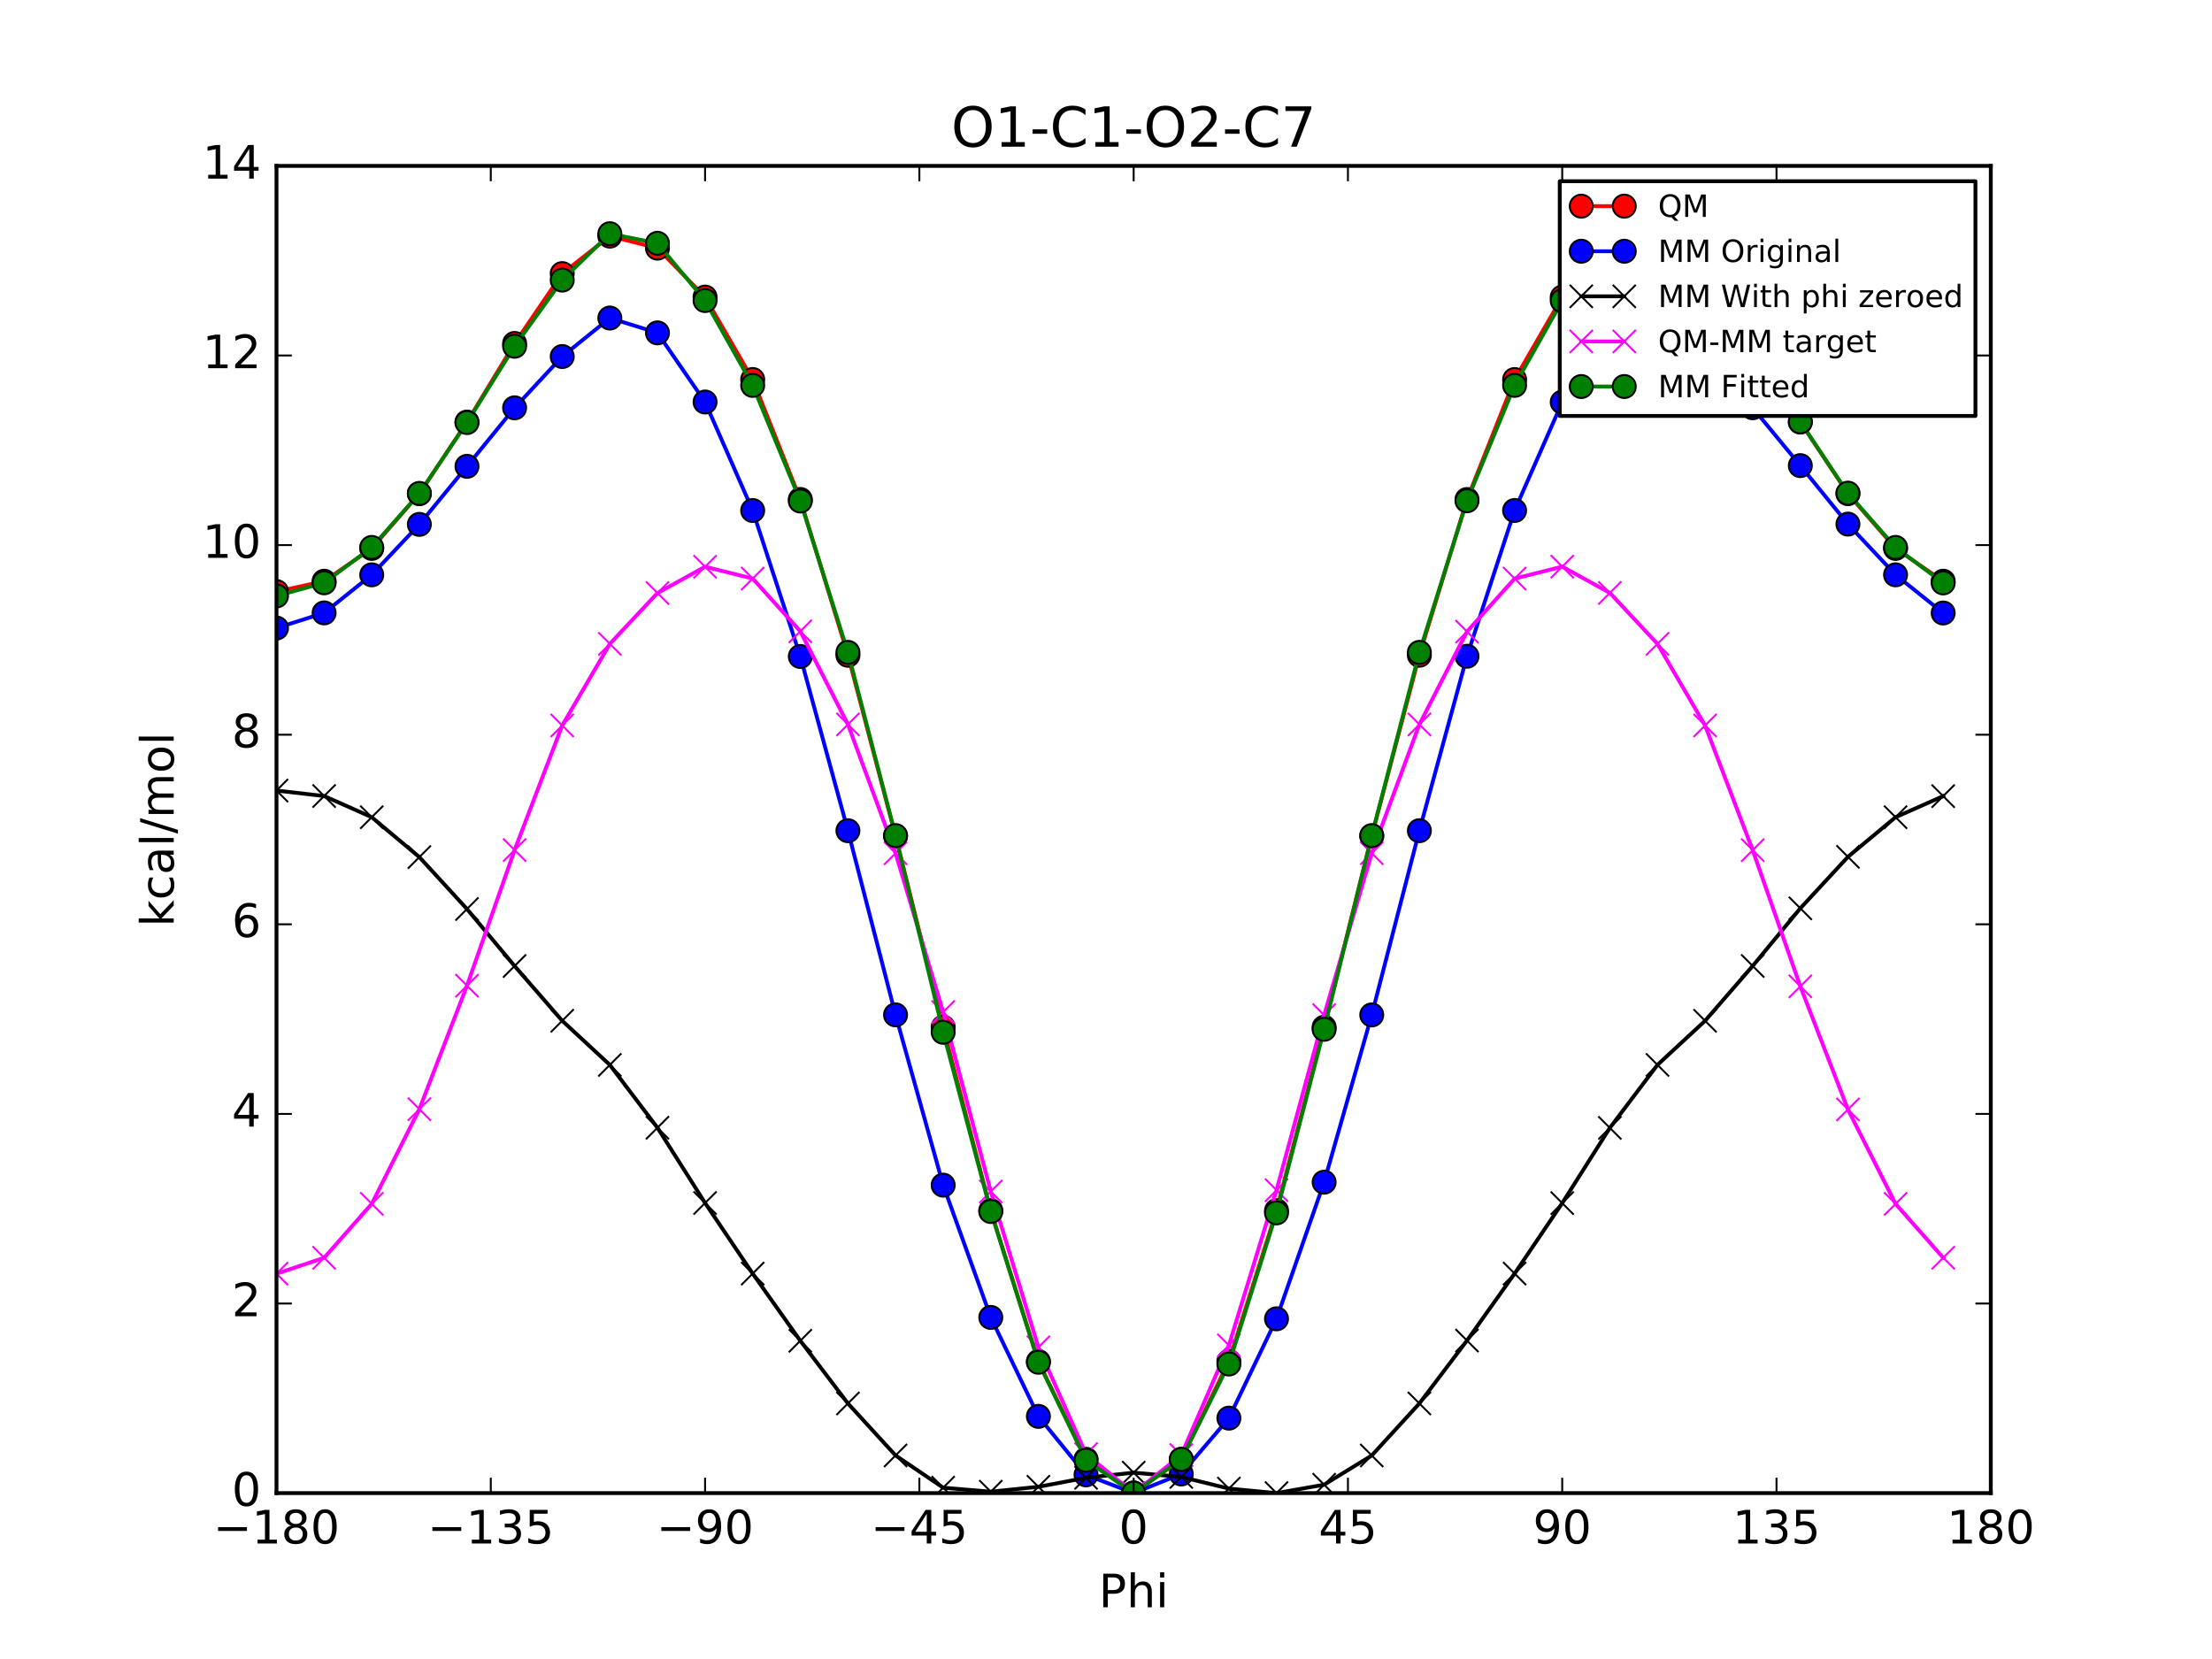 <?xml version="1.0" encoding="utf-8" standalone="no"?>
<!DOCTYPE svg PUBLIC "-//W3C//DTD SVG 1.1//EN"
  "http://www.w3.org/Graphics/SVG/1.1/DTD/svg11.dtd">
<!-- Created with matplotlib (http://matplotlib.org/) -->
<svg height="432pt" version="1.1" viewBox="0 0 576 432" width="576pt" xmlns="http://www.w3.org/2000/svg" xmlns:xlink="http://www.w3.org/1999/xlink">
 <defs>
  <style type="text/css">
*{stroke-linecap:butt;stroke-linejoin:round;stroke-miterlimit:100000;}
  </style>
 </defs>
 <g id="figure_1">
  <g id="patch_1">
   <path d="M 0 432 
L 576 432 
L 576 0 
L 0 0 
z
" style="fill:#ffffff;"/>
  </g>
  <g id="axes_1">
   <g id="patch_2">
    <path d="M 72 388.8 
L 518.4 388.8 
L 518.4 43.2 
L 72 43.2 
z
" style="fill:#ffffff;"/>
   </g>
   <g id="line2d_1">
    <path clip-path="url(#p7ae8437676)" d="M 72.001 154.047 
L 84.4 151.348 
L 96.8 142.804 
L 109.2 128.55 
L 121.6 109.901 
L 134 89.431 
L 146.4 71.243 
L 158.8 61.486 
L 171.2 64.613 
L 183.6 77.362 
L 196 98.826 
L 208.4 130.056 
L 220.8 170.625 
L 233.2 217.705 
L 245.6 267.459 
L 258 315.241 
L 270.4 354.534 
L 282.8 379.993 
L 295.2 388.8 
L 307.6 380.014 
L 320 354.476 
L 332.4 315.252 
L 344.8 267.489 
L 357.2 217.706 
L 369.6 170.626 
L 382 130.072 
L 394.4 98.827 
L 406.8 77.366 
L 419.2 64.616 
L 431.6 61.486 
L 444 71.243 
L 456.4 89.434 
L 468.8 109.899 
L 481.2 128.549 
L 493.6 142.808 
L 506 151.348 
" style="fill:none;stroke:#ff0000;stroke-linecap:square;"/>
    <defs>
     <path d="M 0 3 
C 0.796 3 1.559 2.684 2.121 2.121 
C 2.684 1.559 3 0.796 3 0 
C 3 -0.796 2.684 -1.559 2.121 -2.121 
C 1.559 -2.684 0.796 -3 0 -3 
C -0.796 -3 -1.559 -2.684 -2.121 -2.121 
C -2.684 -1.559 -3 -0.796 -3 0 
C -3 0.796 -2.684 1.559 -2.121 2.121 
C -1.559 2.684 -0.796 3 0 3 
z
" id="m3cc73d6e80" style="stroke:#000000;stroke-width:0.5;"/>
    </defs>
    <g clip-path="url(#p7ae8437676)">
     <use style="fill:#ff0000;stroke:#000000;stroke-width:0.5;" x="72.001" xlink:href="#m3cc73d6e80" y="154.047"/>
     <use style="fill:#ff0000;stroke:#000000;stroke-width:0.5;" x="84.4" xlink:href="#m3cc73d6e80" y="151.348"/>
     <use style="fill:#ff0000;stroke:#000000;stroke-width:0.5;" x="96.8" xlink:href="#m3cc73d6e80" y="142.804"/>
     <use style="fill:#ff0000;stroke:#000000;stroke-width:0.5;" x="109.2" xlink:href="#m3cc73d6e80" y="128.55"/>
     <use style="fill:#ff0000;stroke:#000000;stroke-width:0.5;" x="121.6" xlink:href="#m3cc73d6e80" y="109.901"/>
     <use style="fill:#ff0000;stroke:#000000;stroke-width:0.5;" x="134" xlink:href="#m3cc73d6e80" y="89.431"/>
     <use style="fill:#ff0000;stroke:#000000;stroke-width:0.5;" x="146.4" xlink:href="#m3cc73d6e80" y="71.243"/>
     <use style="fill:#ff0000;stroke:#000000;stroke-width:0.5;" x="158.8" xlink:href="#m3cc73d6e80" y="61.486"/>
     <use style="fill:#ff0000;stroke:#000000;stroke-width:0.5;" x="171.2" xlink:href="#m3cc73d6e80" y="64.613"/>
     <use style="fill:#ff0000;stroke:#000000;stroke-width:0.5;" x="183.6" xlink:href="#m3cc73d6e80" y="77.362"/>
     <use style="fill:#ff0000;stroke:#000000;stroke-width:0.5;" x="196" xlink:href="#m3cc73d6e80" y="98.826"/>
     <use style="fill:#ff0000;stroke:#000000;stroke-width:0.5;" x="208.4" xlink:href="#m3cc73d6e80" y="130.056"/>
     <use style="fill:#ff0000;stroke:#000000;stroke-width:0.5;" x="220.8" xlink:href="#m3cc73d6e80" y="170.625"/>
     <use style="fill:#ff0000;stroke:#000000;stroke-width:0.5;" x="233.2" xlink:href="#m3cc73d6e80" y="217.705"/>
     <use style="fill:#ff0000;stroke:#000000;stroke-width:0.5;" x="245.6" xlink:href="#m3cc73d6e80" y="267.459"/>
     <use style="fill:#ff0000;stroke:#000000;stroke-width:0.5;" x="258" xlink:href="#m3cc73d6e80" y="315.241"/>
     <use style="fill:#ff0000;stroke:#000000;stroke-width:0.5;" x="270.4" xlink:href="#m3cc73d6e80" y="354.534"/>
     <use style="fill:#ff0000;stroke:#000000;stroke-width:0.5;" x="282.8" xlink:href="#m3cc73d6e80" y="379.993"/>
     <use style="fill:#ff0000;stroke:#000000;stroke-width:0.5;" x="295.2" xlink:href="#m3cc73d6e80" y="388.8"/>
     <use style="fill:#ff0000;stroke:#000000;stroke-width:0.5;" x="307.6" xlink:href="#m3cc73d6e80" y="380.014"/>
     <use style="fill:#ff0000;stroke:#000000;stroke-width:0.5;" x="320" xlink:href="#m3cc73d6e80" y="354.476"/>
     <use style="fill:#ff0000;stroke:#000000;stroke-width:0.5;" x="332.4" xlink:href="#m3cc73d6e80" y="315.252"/>
     <use style="fill:#ff0000;stroke:#000000;stroke-width:0.5;" x="344.8" xlink:href="#m3cc73d6e80" y="267.489"/>
     <use style="fill:#ff0000;stroke:#000000;stroke-width:0.5;" x="357.2" xlink:href="#m3cc73d6e80" y="217.706"/>
     <use style="fill:#ff0000;stroke:#000000;stroke-width:0.5;" x="369.6" xlink:href="#m3cc73d6e80" y="170.626"/>
     <use style="fill:#ff0000;stroke:#000000;stroke-width:0.5;" x="382" xlink:href="#m3cc73d6e80" y="130.072"/>
     <use style="fill:#ff0000;stroke:#000000;stroke-width:0.5;" x="394.4" xlink:href="#m3cc73d6e80" y="98.827"/>
     <use style="fill:#ff0000;stroke:#000000;stroke-width:0.5;" x="406.8" xlink:href="#m3cc73d6e80" y="77.366"/>
     <use style="fill:#ff0000;stroke:#000000;stroke-width:0.5;" x="419.2" xlink:href="#m3cc73d6e80" y="64.616"/>
     <use style="fill:#ff0000;stroke:#000000;stroke-width:0.5;" x="431.6" xlink:href="#m3cc73d6e80" y="61.486"/>
     <use style="fill:#ff0000;stroke:#000000;stroke-width:0.5;" x="444" xlink:href="#m3cc73d6e80" y="71.243"/>
     <use style="fill:#ff0000;stroke:#000000;stroke-width:0.5;" x="456.4" xlink:href="#m3cc73d6e80" y="89.434"/>
     <use style="fill:#ff0000;stroke:#000000;stroke-width:0.5;" x="468.8" xlink:href="#m3cc73d6e80" y="109.899"/>
     <use style="fill:#ff0000;stroke:#000000;stroke-width:0.5;" x="481.2" xlink:href="#m3cc73d6e80" y="128.549"/>
     <use style="fill:#ff0000;stroke:#000000;stroke-width:0.5;" x="493.6" xlink:href="#m3cc73d6e80" y="142.808"/>
     <use style="fill:#ff0000;stroke:#000000;stroke-width:0.5;" x="506" xlink:href="#m3cc73d6e80" y="151.348"/>
    </g>
   </g>
   <g id="line2d_2">
    <path clip-path="url(#p7ae8437676)" d="M 72.001 163.544 
L 84.4 159.599 
L 96.8 149.684 
L 109.2 136.547 
L 121.6 121.426 
L 134 106.199 
L 146.4 92.839 
L 158.8 82.814 
L 171.2 86.68 
L 183.6 104.681 
L 196 132.936 
L 208.4 170.944 
L 220.8 216.31 
L 233.2 264.272 
L 245.6 308.611 
L 258 343.052 
L 270.4 368.817 
L 282.8 384.055 
L 295.2 388.8 
L 307.6 383.825 
L 320 369.28 
L 332.4 343.417 
L 344.8 307.837 
L 357.2 264.281 
L 369.6 216.312 
L 382 170.884 
L 394.4 132.929 
L 406.8 104.717 
L 419.2 86.721 
L 431.6 82.809 
L 444 92.847 
L 456.4 106.18 
L 468.8 121.246 
L 481.2 136.477 
L 493.6 149.683 
L 506 159.625 
" style="fill:none;stroke:#0000ff;stroke-linecap:square;"/>
    <defs>
     <path d="M 0 3 
C 0.796 3 1.559 2.684 2.121 2.121 
C 2.684 1.559 3 0.796 3 0 
C 3 -0.796 2.684 -1.559 2.121 -2.121 
C 1.559 -2.684 0.796 -3 0 -3 
C -0.796 -3 -1.559 -2.684 -2.121 -2.121 
C -2.684 -1.559 -3 -0.796 -3 0 
C -3 0.796 -2.684 1.559 -2.121 2.121 
C -1.559 2.684 -0.796 3 0 3 
z
" id="maf012ca5b4" style="stroke:#000000;stroke-width:0.5;"/>
    </defs>
    <g clip-path="url(#p7ae8437676)">
     <use style="fill:#0000ff;stroke:#000000;stroke-width:0.5;" x="72.001" xlink:href="#maf012ca5b4" y="163.544"/>
     <use style="fill:#0000ff;stroke:#000000;stroke-width:0.5;" x="84.4" xlink:href="#maf012ca5b4" y="159.599"/>
     <use style="fill:#0000ff;stroke:#000000;stroke-width:0.5;" x="96.8" xlink:href="#maf012ca5b4" y="149.684"/>
     <use style="fill:#0000ff;stroke:#000000;stroke-width:0.5;" x="109.2" xlink:href="#maf012ca5b4" y="136.547"/>
     <use style="fill:#0000ff;stroke:#000000;stroke-width:0.5;" x="121.6" xlink:href="#maf012ca5b4" y="121.426"/>
     <use style="fill:#0000ff;stroke:#000000;stroke-width:0.5;" x="134" xlink:href="#maf012ca5b4" y="106.199"/>
     <use style="fill:#0000ff;stroke:#000000;stroke-width:0.5;" x="146.4" xlink:href="#maf012ca5b4" y="92.839"/>
     <use style="fill:#0000ff;stroke:#000000;stroke-width:0.5;" x="158.8" xlink:href="#maf012ca5b4" y="82.814"/>
     <use style="fill:#0000ff;stroke:#000000;stroke-width:0.5;" x="171.2" xlink:href="#maf012ca5b4" y="86.68"/>
     <use style="fill:#0000ff;stroke:#000000;stroke-width:0.5;" x="183.6" xlink:href="#maf012ca5b4" y="104.681"/>
     <use style="fill:#0000ff;stroke:#000000;stroke-width:0.5;" x="196" xlink:href="#maf012ca5b4" y="132.936"/>
     <use style="fill:#0000ff;stroke:#000000;stroke-width:0.5;" x="208.4" xlink:href="#maf012ca5b4" y="170.944"/>
     <use style="fill:#0000ff;stroke:#000000;stroke-width:0.5;" x="220.8" xlink:href="#maf012ca5b4" y="216.31"/>
     <use style="fill:#0000ff;stroke:#000000;stroke-width:0.5;" x="233.2" xlink:href="#maf012ca5b4" y="264.272"/>
     <use style="fill:#0000ff;stroke:#000000;stroke-width:0.5;" x="245.6" xlink:href="#maf012ca5b4" y="308.611"/>
     <use style="fill:#0000ff;stroke:#000000;stroke-width:0.5;" x="258" xlink:href="#maf012ca5b4" y="343.052"/>
     <use style="fill:#0000ff;stroke:#000000;stroke-width:0.5;" x="270.4" xlink:href="#maf012ca5b4" y="368.817"/>
     <use style="fill:#0000ff;stroke:#000000;stroke-width:0.5;" x="282.8" xlink:href="#maf012ca5b4" y="384.055"/>
     <use style="fill:#0000ff;stroke:#000000;stroke-width:0.5;" x="295.2" xlink:href="#maf012ca5b4" y="388.8"/>
     <use style="fill:#0000ff;stroke:#000000;stroke-width:0.5;" x="307.6" xlink:href="#maf012ca5b4" y="383.825"/>
     <use style="fill:#0000ff;stroke:#000000;stroke-width:0.5;" x="320" xlink:href="#maf012ca5b4" y="369.28"/>
     <use style="fill:#0000ff;stroke:#000000;stroke-width:0.5;" x="332.4" xlink:href="#maf012ca5b4" y="343.417"/>
     <use style="fill:#0000ff;stroke:#000000;stroke-width:0.5;" x="344.8" xlink:href="#maf012ca5b4" y="307.837"/>
     <use style="fill:#0000ff;stroke:#000000;stroke-width:0.5;" x="357.2" xlink:href="#maf012ca5b4" y="264.281"/>
     <use style="fill:#0000ff;stroke:#000000;stroke-width:0.5;" x="369.6" xlink:href="#maf012ca5b4" y="216.312"/>
     <use style="fill:#0000ff;stroke:#000000;stroke-width:0.5;" x="382" xlink:href="#maf012ca5b4" y="170.884"/>
     <use style="fill:#0000ff;stroke:#000000;stroke-width:0.5;" x="394.4" xlink:href="#maf012ca5b4" y="132.929"/>
     <use style="fill:#0000ff;stroke:#000000;stroke-width:0.5;" x="406.8" xlink:href="#maf012ca5b4" y="104.717"/>
     <use style="fill:#0000ff;stroke:#000000;stroke-width:0.5;" x="419.2" xlink:href="#maf012ca5b4" y="86.721"/>
     <use style="fill:#0000ff;stroke:#000000;stroke-width:0.5;" x="431.6" xlink:href="#maf012ca5b4" y="82.809"/>
     <use style="fill:#0000ff;stroke:#000000;stroke-width:0.5;" x="444" xlink:href="#maf012ca5b4" y="92.847"/>
     <use style="fill:#0000ff;stroke:#000000;stroke-width:0.5;" x="456.4" xlink:href="#maf012ca5b4" y="106.18"/>
     <use style="fill:#0000ff;stroke:#000000;stroke-width:0.5;" x="468.8" xlink:href="#maf012ca5b4" y="121.246"/>
     <use style="fill:#0000ff;stroke:#000000;stroke-width:0.5;" x="481.2" xlink:href="#maf012ca5b4" y="136.477"/>
     <use style="fill:#0000ff;stroke:#000000;stroke-width:0.5;" x="493.6" xlink:href="#maf012ca5b4" y="149.683"/>
     <use style="fill:#0000ff;stroke:#000000;stroke-width:0.5;" x="506" xlink:href="#maf012ca5b4" y="159.625"/>
    </g>
   </g>
   <g id="line2d_3">
    <path clip-path="url(#p7ae8437676)" d="M 72.001 205.858 
L 84.4 207.283 
L 96.8 212.797 
L 109.2 223.19 
L 121.6 236.704 
L 134 251.548 
L 146.4 265.802 
L 158.8 277.3 
L 171.2 293.658 
L 183.6 313.254 
L 196 331.641 
L 208.4 349.134 
L 220.8 365.452 
L 233.2 378.996 
L 245.6 387.392 
L 258 388.434 
L 270.4 387.16 
L 282.8 384.82 
L 295.2 383.471 
L 307.6 384.59 
L 320 387.623 
L 332.4 388.8 
L 344.8 386.618 
L 357.2 379.005 
L 369.6 365.455 
L 382 349.074 
L 394.4 331.633 
L 406.8 313.29 
L 419.2 293.698 
L 431.6 277.294 
L 444 265.811 
L 456.4 251.529 
L 468.8 236.524 
L 481.2 223.12 
L 493.6 212.796 
L 506 207.31 
" style="fill:none;stroke:#000000;stroke-linecap:square;"/>
    <defs>
     <path d="M -3 3 
L 3 -3 
M -3 -3 
L 3 3 
" id="m7e82f068c3" style="stroke:#000000;stroke-width:0.5;"/>
    </defs>
    <g clip-path="url(#p7ae8437676)">
     <use style="stroke:#000000;stroke-width:0.5;" x="72.001" xlink:href="#m7e82f068c3" y="205.858"/>
     <use style="stroke:#000000;stroke-width:0.5;" x="84.4" xlink:href="#m7e82f068c3" y="207.283"/>
     <use style="stroke:#000000;stroke-width:0.5;" x="96.8" xlink:href="#m7e82f068c3" y="212.797"/>
     <use style="stroke:#000000;stroke-width:0.5;" x="109.2" xlink:href="#m7e82f068c3" y="223.19"/>
     <use style="stroke:#000000;stroke-width:0.5;" x="121.6" xlink:href="#m7e82f068c3" y="236.704"/>
     <use style="stroke:#000000;stroke-width:0.5;" x="134" xlink:href="#m7e82f068c3" y="251.548"/>
     <use style="stroke:#000000;stroke-width:0.5;" x="146.4" xlink:href="#m7e82f068c3" y="265.802"/>
     <use style="stroke:#000000;stroke-width:0.5;" x="158.8" xlink:href="#m7e82f068c3" y="277.3"/>
     <use style="stroke:#000000;stroke-width:0.5;" x="171.2" xlink:href="#m7e82f068c3" y="293.658"/>
     <use style="stroke:#000000;stroke-width:0.5;" x="183.6" xlink:href="#m7e82f068c3" y="313.254"/>
     <use style="stroke:#000000;stroke-width:0.5;" x="196" xlink:href="#m7e82f068c3" y="331.641"/>
     <use style="stroke:#000000;stroke-width:0.5;" x="208.4" xlink:href="#m7e82f068c3" y="349.134"/>
     <use style="stroke:#000000;stroke-width:0.5;" x="220.8" xlink:href="#m7e82f068c3" y="365.452"/>
     <use style="stroke:#000000;stroke-width:0.5;" x="233.2" xlink:href="#m7e82f068c3" y="378.996"/>
     <use style="stroke:#000000;stroke-width:0.5;" x="245.6" xlink:href="#m7e82f068c3" y="387.392"/>
     <use style="stroke:#000000;stroke-width:0.5;" x="258" xlink:href="#m7e82f068c3" y="388.434"/>
     <use style="stroke:#000000;stroke-width:0.5;" x="270.4" xlink:href="#m7e82f068c3" y="387.16"/>
     <use style="stroke:#000000;stroke-width:0.5;" x="282.8" xlink:href="#m7e82f068c3" y="384.82"/>
     <use style="stroke:#000000;stroke-width:0.5;" x="295.2" xlink:href="#m7e82f068c3" y="383.471"/>
     <use style="stroke:#000000;stroke-width:0.5;" x="307.6" xlink:href="#m7e82f068c3" y="384.59"/>
     <use style="stroke:#000000;stroke-width:0.5;" x="320" xlink:href="#m7e82f068c3" y="387.623"/>
     <use style="stroke:#000000;stroke-width:0.5;" x="332.4" xlink:href="#m7e82f068c3" y="388.8"/>
     <use style="stroke:#000000;stroke-width:0.5;" x="344.8" xlink:href="#m7e82f068c3" y="386.618"/>
     <use style="stroke:#000000;stroke-width:0.5;" x="357.2" xlink:href="#m7e82f068c3" y="379.005"/>
     <use style="stroke:#000000;stroke-width:0.5;" x="369.6" xlink:href="#m7e82f068c3" y="365.455"/>
     <use style="stroke:#000000;stroke-width:0.5;" x="382" xlink:href="#m7e82f068c3" y="349.074"/>
     <use style="stroke:#000000;stroke-width:0.5;" x="394.4" xlink:href="#m7e82f068c3" y="331.633"/>
     <use style="stroke:#000000;stroke-width:0.5;" x="406.8" xlink:href="#m7e82f068c3" y="313.29"/>
     <use style="stroke:#000000;stroke-width:0.5;" x="419.2" xlink:href="#m7e82f068c3" y="293.698"/>
     <use style="stroke:#000000;stroke-width:0.5;" x="431.6" xlink:href="#m7e82f068c3" y="277.294"/>
     <use style="stroke:#000000;stroke-width:0.5;" x="444" xlink:href="#m7e82f068c3" y="265.811"/>
     <use style="stroke:#000000;stroke-width:0.5;" x="456.4" xlink:href="#m7e82f068c3" y="251.529"/>
     <use style="stroke:#000000;stroke-width:0.5;" x="468.8" xlink:href="#m7e82f068c3" y="236.524"/>
     <use style="stroke:#000000;stroke-width:0.5;" x="481.2" xlink:href="#m7e82f068c3" y="223.12"/>
     <use style="stroke:#000000;stroke-width:0.5;" x="493.6" xlink:href="#m7e82f068c3" y="212.796"/>
     <use style="stroke:#000000;stroke-width:0.5;" x="506" xlink:href="#m7e82f068c3" y="207.31"/>
    </g>
   </g>
   <g id="line2d_4">
    <path clip-path="url(#p7ae8437676)" d="M 72.001 331.66 
L 84.4 327.536 
L 96.8 313.478 
L 109.2 288.831 
L 121.6 256.668 
L 134 221.355 
L 146.4 188.912 
L 158.8 167.657 
L 171.2 154.426 
L 183.6 147.58 
L 196 150.657 
L 208.4 164.393 
L 220.8 188.644 
L 233.2 222.18 
L 245.6 263.538 
L 258 310.278 
L 270.4 350.846 
L 282.8 378.644 
L 295.2 388.8 
L 307.6 378.895 
L 320 350.324 
L 332.4 309.923 
L 344.8 264.342 
L 357.2 222.172 
L 369.6 188.643 
L 382 164.469 
L 394.4 150.665 
L 406.8 147.547 
L 419.2 154.389 
L 431.6 167.663 
L 444 188.904 
L 456.4 221.376 
L 468.8 256.846 
L 481.2 288.901 
L 493.6 313.483 
L 506 327.51 
" style="fill:none;stroke:#ff00ff;stroke-linecap:square;"/>
    <defs>
     <path d="M -3 3 
L 3 -3 
M -3 -3 
L 3 3 
" id="m1a737461e1" style="stroke:#ff00ff;stroke-width:0.5;"/>
    </defs>
    <g clip-path="url(#p7ae8437676)">
     <use style="fill:#ff00ff;stroke:#ff00ff;stroke-width:0.5;" x="72.001" xlink:href="#m1a737461e1" y="331.66"/>
     <use style="fill:#ff00ff;stroke:#ff00ff;stroke-width:0.5;" x="84.4" xlink:href="#m1a737461e1" y="327.536"/>
     <use style="fill:#ff00ff;stroke:#ff00ff;stroke-width:0.5;" x="96.8" xlink:href="#m1a737461e1" y="313.478"/>
     <use style="fill:#ff00ff;stroke:#ff00ff;stroke-width:0.5;" x="109.2" xlink:href="#m1a737461e1" y="288.831"/>
     <use style="fill:#ff00ff;stroke:#ff00ff;stroke-width:0.5;" x="121.6" xlink:href="#m1a737461e1" y="256.668"/>
     <use style="fill:#ff00ff;stroke:#ff00ff;stroke-width:0.5;" x="134" xlink:href="#m1a737461e1" y="221.355"/>
     <use style="fill:#ff00ff;stroke:#ff00ff;stroke-width:0.5;" x="146.4" xlink:href="#m1a737461e1" y="188.912"/>
     <use style="fill:#ff00ff;stroke:#ff00ff;stroke-width:0.5;" x="158.8" xlink:href="#m1a737461e1" y="167.657"/>
     <use style="fill:#ff00ff;stroke:#ff00ff;stroke-width:0.5;" x="171.2" xlink:href="#m1a737461e1" y="154.426"/>
     <use style="fill:#ff00ff;stroke:#ff00ff;stroke-width:0.5;" x="183.6" xlink:href="#m1a737461e1" y="147.58"/>
     <use style="fill:#ff00ff;stroke:#ff00ff;stroke-width:0.5;" x="196" xlink:href="#m1a737461e1" y="150.657"/>
     <use style="fill:#ff00ff;stroke:#ff00ff;stroke-width:0.5;" x="208.4" xlink:href="#m1a737461e1" y="164.393"/>
     <use style="fill:#ff00ff;stroke:#ff00ff;stroke-width:0.5;" x="220.8" xlink:href="#m1a737461e1" y="188.644"/>
     <use style="fill:#ff00ff;stroke:#ff00ff;stroke-width:0.5;" x="233.2" xlink:href="#m1a737461e1" y="222.18"/>
     <use style="fill:#ff00ff;stroke:#ff00ff;stroke-width:0.5;" x="245.6" xlink:href="#m1a737461e1" y="263.538"/>
     <use style="fill:#ff00ff;stroke:#ff00ff;stroke-width:0.5;" x="258" xlink:href="#m1a737461e1" y="310.278"/>
     <use style="fill:#ff00ff;stroke:#ff00ff;stroke-width:0.5;" x="270.4" xlink:href="#m1a737461e1" y="350.846"/>
     <use style="fill:#ff00ff;stroke:#ff00ff;stroke-width:0.5;" x="282.8" xlink:href="#m1a737461e1" y="378.644"/>
     <use style="fill:#ff00ff;stroke:#ff00ff;stroke-width:0.5;" x="295.2" xlink:href="#m1a737461e1" y="388.8"/>
     <use style="fill:#ff00ff;stroke:#ff00ff;stroke-width:0.5;" x="307.6" xlink:href="#m1a737461e1" y="378.895"/>
     <use style="fill:#ff00ff;stroke:#ff00ff;stroke-width:0.5;" x="320" xlink:href="#m1a737461e1" y="350.324"/>
     <use style="fill:#ff00ff;stroke:#ff00ff;stroke-width:0.5;" x="332.4" xlink:href="#m1a737461e1" y="309.923"/>
     <use style="fill:#ff00ff;stroke:#ff00ff;stroke-width:0.5;" x="344.8" xlink:href="#m1a737461e1" y="264.342"/>
     <use style="fill:#ff00ff;stroke:#ff00ff;stroke-width:0.5;" x="357.2" xlink:href="#m1a737461e1" y="222.172"/>
     <use style="fill:#ff00ff;stroke:#ff00ff;stroke-width:0.5;" x="369.6" xlink:href="#m1a737461e1" y="188.643"/>
     <use style="fill:#ff00ff;stroke:#ff00ff;stroke-width:0.5;" x="382" xlink:href="#m1a737461e1" y="164.469"/>
     <use style="fill:#ff00ff;stroke:#ff00ff;stroke-width:0.5;" x="394.4" xlink:href="#m1a737461e1" y="150.665"/>
     <use style="fill:#ff00ff;stroke:#ff00ff;stroke-width:0.5;" x="406.8" xlink:href="#m1a737461e1" y="147.547"/>
     <use style="fill:#ff00ff;stroke:#ff00ff;stroke-width:0.5;" x="419.2" xlink:href="#m1a737461e1" y="154.389"/>
     <use style="fill:#ff00ff;stroke:#ff00ff;stroke-width:0.5;" x="431.6" xlink:href="#m1a737461e1" y="167.663"/>
     <use style="fill:#ff00ff;stroke:#ff00ff;stroke-width:0.5;" x="444" xlink:href="#m1a737461e1" y="188.904"/>
     <use style="fill:#ff00ff;stroke:#ff00ff;stroke-width:0.5;" x="456.4" xlink:href="#m1a737461e1" y="221.376"/>
     <use style="fill:#ff00ff;stroke:#ff00ff;stroke-width:0.5;" x="468.8" xlink:href="#m1a737461e1" y="256.846"/>
     <use style="fill:#ff00ff;stroke:#ff00ff;stroke-width:0.5;" x="481.2" xlink:href="#m1a737461e1" y="288.901"/>
     <use style="fill:#ff00ff;stroke:#ff00ff;stroke-width:0.5;" x="493.6" xlink:href="#m1a737461e1" y="313.483"/>
     <use style="fill:#ff00ff;stroke:#ff00ff;stroke-width:0.5;" x="506" xlink:href="#m1a737461e1" y="327.51"/>
    </g>
   </g>
   <g id="line2d_5">
    <path clip-path="url(#p7ae8437676)" d="M 72.001 155.177 
L 84.4 151.764 
L 96.8 142.544 
L 109.2 128.487 
L 121.6 110.029 
L 134 90.161 
L 146.4 72.934 
L 158.8 60.858 
L 171.2 63.35 
L 183.6 78.265 
L 196 100.354 
L 208.4 130.464 
L 220.8 169.874 
L 233.2 217.581 
L 245.6 268.803 
L 258 315.471 
L 270.4 354.729 
L 282.8 380.244 
L 295.2 388.8 
L 307.6 380.014 
L 320 355.192 
L 332.4 315.837 
L 344.8 268.029 
L 357.2 217.59 
L 369.6 169.877 
L 382 130.404 
L 394.4 100.347 
L 406.8 78.302 
L 419.2 63.391 
L 431.6 60.852 
L 444 72.943 
L 456.4 90.142 
L 468.8 109.849 
L 481.2 128.417 
L 493.6 142.543 
L 506 151.791 
" style="fill:none;stroke:#008000;stroke-linecap:square;"/>
    <defs>
     <path d="M 0 3 
C 0.796 3 1.559 2.684 2.121 2.121 
C 2.684 1.559 3 0.796 3 0 
C 3 -0.796 2.684 -1.559 2.121 -2.121 
C 1.559 -2.684 0.796 -3 0 -3 
C -0.796 -3 -1.559 -2.684 -2.121 -2.121 
C -2.684 -1.559 -3 -0.796 -3 0 
C -3 0.796 -2.684 1.559 -2.121 2.121 
C -1.559 2.684 -0.796 3 0 3 
z
" id="m3429b72a02" style="stroke:#000000;stroke-width:0.5;"/>
    </defs>
    <g clip-path="url(#p7ae8437676)">
     <use style="fill:#008000;stroke:#000000;stroke-width:0.5;" x="72.001" xlink:href="#m3429b72a02" y="155.177"/>
     <use style="fill:#008000;stroke:#000000;stroke-width:0.5;" x="84.4" xlink:href="#m3429b72a02" y="151.764"/>
     <use style="fill:#008000;stroke:#000000;stroke-width:0.5;" x="96.8" xlink:href="#m3429b72a02" y="142.544"/>
     <use style="fill:#008000;stroke:#000000;stroke-width:0.5;" x="109.2" xlink:href="#m3429b72a02" y="128.487"/>
     <use style="fill:#008000;stroke:#000000;stroke-width:0.5;" x="121.6" xlink:href="#m3429b72a02" y="110.029"/>
     <use style="fill:#008000;stroke:#000000;stroke-width:0.5;" x="134" xlink:href="#m3429b72a02" y="90.161"/>
     <use style="fill:#008000;stroke:#000000;stroke-width:0.5;" x="146.4" xlink:href="#m3429b72a02" y="72.934"/>
     <use style="fill:#008000;stroke:#000000;stroke-width:0.5;" x="158.8" xlink:href="#m3429b72a02" y="60.858"/>
     <use style="fill:#008000;stroke:#000000;stroke-width:0.5;" x="171.2" xlink:href="#m3429b72a02" y="63.35"/>
     <use style="fill:#008000;stroke:#000000;stroke-width:0.5;" x="183.6" xlink:href="#m3429b72a02" y="78.265"/>
     <use style="fill:#008000;stroke:#000000;stroke-width:0.5;" x="196" xlink:href="#m3429b72a02" y="100.354"/>
     <use style="fill:#008000;stroke:#000000;stroke-width:0.5;" x="208.4" xlink:href="#m3429b72a02" y="130.464"/>
     <use style="fill:#008000;stroke:#000000;stroke-width:0.5;" x="220.8" xlink:href="#m3429b72a02" y="169.874"/>
     <use style="fill:#008000;stroke:#000000;stroke-width:0.5;" x="233.2" xlink:href="#m3429b72a02" y="217.581"/>
     <use style="fill:#008000;stroke:#000000;stroke-width:0.5;" x="245.6" xlink:href="#m3429b72a02" y="268.803"/>
     <use style="fill:#008000;stroke:#000000;stroke-width:0.5;" x="258" xlink:href="#m3429b72a02" y="315.471"/>
     <use style="fill:#008000;stroke:#000000;stroke-width:0.5;" x="270.4" xlink:href="#m3429b72a02" y="354.729"/>
     <use style="fill:#008000;stroke:#000000;stroke-width:0.5;" x="282.8" xlink:href="#m3429b72a02" y="380.244"/>
     <use style="fill:#008000;stroke:#000000;stroke-width:0.5;" x="295.2" xlink:href="#m3429b72a02" y="388.8"/>
     <use style="fill:#008000;stroke:#000000;stroke-width:0.5;" x="307.6" xlink:href="#m3429b72a02" y="380.014"/>
     <use style="fill:#008000;stroke:#000000;stroke-width:0.5;" x="320" xlink:href="#m3429b72a02" y="355.192"/>
     <use style="fill:#008000;stroke:#000000;stroke-width:0.5;" x="332.4" xlink:href="#m3429b72a02" y="315.837"/>
     <use style="fill:#008000;stroke:#000000;stroke-width:0.5;" x="344.8" xlink:href="#m3429b72a02" y="268.029"/>
     <use style="fill:#008000;stroke:#000000;stroke-width:0.5;" x="357.2" xlink:href="#m3429b72a02" y="217.59"/>
     <use style="fill:#008000;stroke:#000000;stroke-width:0.5;" x="369.6" xlink:href="#m3429b72a02" y="169.877"/>
     <use style="fill:#008000;stroke:#000000;stroke-width:0.5;" x="382" xlink:href="#m3429b72a02" y="130.404"/>
     <use style="fill:#008000;stroke:#000000;stroke-width:0.5;" x="394.4" xlink:href="#m3429b72a02" y="100.347"/>
     <use style="fill:#008000;stroke:#000000;stroke-width:0.5;" x="406.8" xlink:href="#m3429b72a02" y="78.302"/>
     <use style="fill:#008000;stroke:#000000;stroke-width:0.5;" x="419.2" xlink:href="#m3429b72a02" y="63.391"/>
     <use style="fill:#008000;stroke:#000000;stroke-width:0.5;" x="431.6" xlink:href="#m3429b72a02" y="60.852"/>
     <use style="fill:#008000;stroke:#000000;stroke-width:0.5;" x="444" xlink:href="#m3429b72a02" y="72.943"/>
     <use style="fill:#008000;stroke:#000000;stroke-width:0.5;" x="456.4" xlink:href="#m3429b72a02" y="90.142"/>
     <use style="fill:#008000;stroke:#000000;stroke-width:0.5;" x="468.8" xlink:href="#m3429b72a02" y="109.849"/>
     <use style="fill:#008000;stroke:#000000;stroke-width:0.5;" x="481.2" xlink:href="#m3429b72a02" y="128.417"/>
     <use style="fill:#008000;stroke:#000000;stroke-width:0.5;" x="493.6" xlink:href="#m3429b72a02" y="142.543"/>
     <use style="fill:#008000;stroke:#000000;stroke-width:0.5;" x="506" xlink:href="#m3429b72a02" y="151.791"/>
    </g>
   </g>
   <g id="patch_3">
    <path d="M 72 43.2 
L 518.4 43.2 
" style="fill:none;stroke:#000000;stroke-linecap:square;stroke-linejoin:miter;"/>
   </g>
   <g id="patch_4">
    <path d="M 72 388.8 
L 518.4 388.8 
" style="fill:none;stroke:#000000;stroke-linecap:square;stroke-linejoin:miter;"/>
   </g>
   <g id="patch_5">
    <path d="M 518.4 388.8 
L 518.4 43.2 
" style="fill:none;stroke:#000000;stroke-linecap:square;stroke-linejoin:miter;"/>
   </g>
   <g id="patch_6">
    <path d="M 72 388.8 
L 72 43.2 
" style="fill:none;stroke:#000000;stroke-linecap:square;stroke-linejoin:miter;"/>
   </g>
   <g id="matplotlib.axis_1">
    <g id="xtick_1">
     <g id="line2d_6">
      <defs>
       <path d="M 0 0 
L 0 -4 
" id="m47ac13744f" style="stroke:#000000;stroke-width:0.5;"/>
      </defs>
      <g>
       <use style="stroke:#000000;stroke-width:0.5;" x="72.0" xlink:href="#m47ac13744f" y="388.8"/>
      </g>
     </g>
     <g id="line2d_7">
      <defs>
       <path d="M 0 0 
L 0 4 
" id="mde035c4ecf" style="stroke:#000000;stroke-width:0.5;"/>
      </defs>
      <g>
       <use style="stroke:#000000;stroke-width:0.5;" x="72.0" xlink:href="#mde035c4ecf" y="43.2"/>
      </g>
     </g>
     <g id="text_1">
      <!-- −180 -->
      <defs>
       <path d="M 31.781 34.625 
Q 24.75 34.625 20.719 30.859 
Q 16.703 27.094 16.703 20.516 
Q 16.703 13.922 20.719 10.156 
Q 24.75 6.391 31.781 6.391 
Q 38.812 6.391 42.859 10.172 
Q 46.922 13.969 46.922 20.516 
Q 46.922 27.094 42.891 30.859 
Q 38.875 34.625 31.781 34.625 
M 21.922 38.812 
Q 15.578 40.375 12.031 44.719 
Q 8.5 49.078 8.5 55.328 
Q 8.5 64.062 14.719 69.141 
Q 20.953 74.219 31.781 74.219 
Q 42.672 74.219 48.875 69.141 
Q 55.078 64.062 55.078 55.328 
Q 55.078 49.078 51.531 44.719 
Q 48 40.375 41.703 38.812 
Q 48.828 37.156 52.797 32.312 
Q 56.781 27.484 56.781 20.516 
Q 56.781 9.906 50.312 4.234 
Q 43.844 -1.422 31.781 -1.422 
Q 19.734 -1.422 13.25 4.234 
Q 6.781 9.906 6.781 20.516 
Q 6.781 27.484 10.781 32.312 
Q 14.797 37.156 21.922 38.812 
M 18.312 54.391 
Q 18.312 48.734 21.844 45.562 
Q 25.391 42.391 31.781 42.391 
Q 38.141 42.391 41.719 45.562 
Q 45.312 48.734 45.312 54.391 
Q 45.312 60.062 41.719 63.234 
Q 38.141 66.406 31.781 66.406 
Q 25.391 66.406 21.844 63.234 
Q 18.312 60.062 18.312 54.391 
" id="BitstreamVeraSans-Roman-38"/>
       <path d="M 31.781 66.406 
Q 24.172 66.406 20.328 58.906 
Q 16.5 51.422 16.5 36.375 
Q 16.5 21.391 20.328 13.891 
Q 24.172 6.391 31.781 6.391 
Q 39.453 6.391 43.281 13.891 
Q 47.125 21.391 47.125 36.375 
Q 47.125 51.422 43.281 58.906 
Q 39.453 66.406 31.781 66.406 
M 31.781 74.219 
Q 44.047 74.219 50.516 64.516 
Q 56.984 54.828 56.984 36.375 
Q 56.984 17.969 50.516 8.266 
Q 44.047 -1.422 31.781 -1.422 
Q 19.531 -1.422 13.062 8.266 
Q 6.594 17.969 6.594 36.375 
Q 6.594 54.828 13.062 64.516 
Q 19.531 74.219 31.781 74.219 
" id="BitstreamVeraSans-Roman-30"/>
       <path d="M 12.406 8.297 
L 28.516 8.297 
L 28.516 63.922 
L 10.984 60.406 
L 10.984 69.391 
L 28.422 72.906 
L 38.281 72.906 
L 38.281 8.297 
L 54.391 8.297 
L 54.391 0 
L 12.406 0 
z
" id="BitstreamVeraSans-Roman-31"/>
       <path d="M 10.594 35.5 
L 73.188 35.5 
L 73.188 27.203 
L 10.594 27.203 
z
" id="BitstreamVeraSans-Roman-2212"/>
      </defs>
      <g transform="translate(55.52 401.918)scale(0.12 -0.12)">
       <use xlink:href="#BitstreamVeraSans-Roman-2212"/>
       <use x="83.789" xlink:href="#BitstreamVeraSans-Roman-31"/>
       <use x="147.412" xlink:href="#BitstreamVeraSans-Roman-38"/>
       <use x="211.035" xlink:href="#BitstreamVeraSans-Roman-30"/>
      </g>
     </g>
    </g>
    <g id="xtick_2">
     <g id="line2d_8">
      <g>
       <use style="stroke:#000000;stroke-width:0.5;" x="127.8" xlink:href="#m47ac13744f" y="388.8"/>
      </g>
     </g>
     <g id="line2d_9">
      <g>
       <use style="stroke:#000000;stroke-width:0.5;" x="127.8" xlink:href="#mde035c4ecf" y="43.2"/>
      </g>
     </g>
     <g id="text_2">
      <!-- −135 -->
      <defs>
       <path d="M 10.797 72.906 
L 49.516 72.906 
L 49.516 64.594 
L 19.828 64.594 
L 19.828 46.734 
Q 21.969 47.469 24.109 47.828 
Q 26.266 48.188 28.422 48.188 
Q 40.625 48.188 47.75 41.5 
Q 54.891 34.812 54.891 23.391 
Q 54.891 11.625 47.562 5.094 
Q 40.234 -1.422 26.906 -1.422 
Q 22.312 -1.422 17.547 -0.641 
Q 12.797 0.141 7.719 1.703 
L 7.719 11.625 
Q 12.109 9.234 16.797 8.062 
Q 21.484 6.891 26.703 6.891 
Q 35.156 6.891 40.078 11.328 
Q 45.016 15.766 45.016 23.391 
Q 45.016 31 40.078 35.438 
Q 35.156 39.891 26.703 39.891 
Q 22.75 39.891 18.812 39.016 
Q 14.891 38.141 10.797 36.281 
z
" id="BitstreamVeraSans-Roman-35"/>
       <path d="M 40.578 39.312 
Q 47.656 37.797 51.625 33 
Q 55.609 28.219 55.609 21.188 
Q 55.609 10.406 48.188 4.484 
Q 40.766 -1.422 27.094 -1.422 
Q 22.516 -1.422 17.656 -0.516 
Q 12.797 0.391 7.625 2.203 
L 7.625 11.719 
Q 11.719 9.328 16.594 8.109 
Q 21.484 6.891 26.812 6.891 
Q 36.078 6.891 40.938 10.547 
Q 45.797 14.203 45.797 21.188 
Q 45.797 27.641 41.281 31.266 
Q 36.766 34.906 28.719 34.906 
L 20.219 34.906 
L 20.219 43.016 
L 29.109 43.016 
Q 36.375 43.016 40.234 45.922 
Q 44.094 48.828 44.094 54.297 
Q 44.094 59.906 40.109 62.906 
Q 36.141 65.922 28.719 65.922 
Q 24.656 65.922 20.016 65.031 
Q 15.375 64.156 9.812 62.312 
L 9.812 71.094 
Q 15.438 72.656 20.344 73.438 
Q 25.25 74.219 29.594 74.219 
Q 40.828 74.219 47.359 69.109 
Q 53.906 64.016 53.906 55.328 
Q 53.906 49.266 50.438 45.094 
Q 46.969 40.922 40.578 39.312 
" id="BitstreamVeraSans-Roman-33"/>
      </defs>
      <g transform="translate(111.32 401.918)scale(0.12 -0.12)">
       <use xlink:href="#BitstreamVeraSans-Roman-2212"/>
       <use x="83.789" xlink:href="#BitstreamVeraSans-Roman-31"/>
       <use x="147.412" xlink:href="#BitstreamVeraSans-Roman-33"/>
       <use x="211.035" xlink:href="#BitstreamVeraSans-Roman-35"/>
      </g>
     </g>
    </g>
    <g id="xtick_3">
     <g id="line2d_10">
      <g>
       <use style="stroke:#000000;stroke-width:0.5;" x="183.6" xlink:href="#m47ac13744f" y="388.8"/>
      </g>
     </g>
     <g id="line2d_11">
      <g>
       <use style="stroke:#000000;stroke-width:0.5;" x="183.6" xlink:href="#mde035c4ecf" y="43.2"/>
      </g>
     </g>
     <g id="text_3">
      <!-- −90 -->
      <defs>
       <path d="M 10.984 1.516 
L 10.984 10.5 
Q 14.703 8.734 18.5 7.812 
Q 22.312 6.891 25.984 6.891 
Q 35.75 6.891 40.891 13.453 
Q 46.047 20.016 46.781 33.406 
Q 43.953 29.203 39.594 26.953 
Q 35.25 24.703 29.984 24.703 
Q 19.047 24.703 12.672 31.312 
Q 6.297 37.938 6.297 49.422 
Q 6.297 60.641 12.938 67.422 
Q 19.578 74.219 30.609 74.219 
Q 43.266 74.219 49.922 64.516 
Q 56.594 54.828 56.594 36.375 
Q 56.594 19.141 48.406 8.859 
Q 40.234 -1.422 26.422 -1.422 
Q 22.703 -1.422 18.891 -0.688 
Q 15.094 0.047 10.984 1.516 
M 30.609 32.422 
Q 37.25 32.422 41.125 36.953 
Q 45.016 41.5 45.016 49.422 
Q 45.016 57.281 41.125 61.844 
Q 37.25 66.406 30.609 66.406 
Q 23.969 66.406 20.094 61.844 
Q 16.219 57.281 16.219 49.422 
Q 16.219 41.5 20.094 36.953 
Q 23.969 32.422 30.609 32.422 
" id="BitstreamVeraSans-Roman-39"/>
      </defs>
      <g transform="translate(170.937 401.918)scale(0.12 -0.12)">
       <use xlink:href="#BitstreamVeraSans-Roman-2212"/>
       <use x="83.789" xlink:href="#BitstreamVeraSans-Roman-39"/>
       <use x="147.412" xlink:href="#BitstreamVeraSans-Roman-30"/>
      </g>
     </g>
    </g>
    <g id="xtick_4">
     <g id="line2d_12">
      <g>
       <use style="stroke:#000000;stroke-width:0.5;" x="239.4" xlink:href="#m47ac13744f" y="388.8"/>
      </g>
     </g>
     <g id="line2d_13">
      <g>
       <use style="stroke:#000000;stroke-width:0.5;" x="239.4" xlink:href="#mde035c4ecf" y="43.2"/>
      </g>
     </g>
     <g id="text_4">
      <!-- −45 -->
      <defs>
       <path d="M 37.797 64.312 
L 12.891 25.391 
L 37.797 25.391 
z
M 35.203 72.906 
L 47.609 72.906 
L 47.609 25.391 
L 58.016 25.391 
L 58.016 17.188 
L 47.609 17.188 
L 47.609 0 
L 37.797 0 
L 37.797 17.188 
L 4.891 17.188 
L 4.891 26.703 
z
" id="BitstreamVeraSans-Roman-34"/>
      </defs>
      <g transform="translate(226.737 401.918)scale(0.12 -0.12)">
       <use xlink:href="#BitstreamVeraSans-Roman-2212"/>
       <use x="83.789" xlink:href="#BitstreamVeraSans-Roman-34"/>
       <use x="147.412" xlink:href="#BitstreamVeraSans-Roman-35"/>
      </g>
     </g>
    </g>
    <g id="xtick_5">
     <g id="line2d_14">
      <g>
       <use style="stroke:#000000;stroke-width:0.5;" x="295.2" xlink:href="#m47ac13744f" y="388.8"/>
      </g>
     </g>
     <g id="line2d_15">
      <g>
       <use style="stroke:#000000;stroke-width:0.5;" x="295.2" xlink:href="#mde035c4ecf" y="43.2"/>
      </g>
     </g>
     <g id="text_5">
      <!-- 0 -->
      <g transform="translate(291.382 401.918)scale(0.12 -0.12)">
       <use xlink:href="#BitstreamVeraSans-Roman-30"/>
      </g>
     </g>
    </g>
    <g id="xtick_6">
     <g id="line2d_16">
      <g>
       <use style="stroke:#000000;stroke-width:0.5;" x="351.0" xlink:href="#m47ac13744f" y="388.8"/>
      </g>
     </g>
     <g id="line2d_17">
      <g>
       <use style="stroke:#000000;stroke-width:0.5;" x="351.0" xlink:href="#mde035c4ecf" y="43.2"/>
      </g>
     </g>
     <g id="text_6">
      <!-- 45 -->
      <g transform="translate(343.365 401.918)scale(0.12 -0.12)">
       <use xlink:href="#BitstreamVeraSans-Roman-34"/>
       <use x="63.623" xlink:href="#BitstreamVeraSans-Roman-35"/>
      </g>
     </g>
    </g>
    <g id="xtick_7">
     <g id="line2d_18">
      <g>
       <use style="stroke:#000000;stroke-width:0.5;" x="406.8" xlink:href="#m47ac13744f" y="388.8"/>
      </g>
     </g>
     <g id="line2d_19">
      <g>
       <use style="stroke:#000000;stroke-width:0.5;" x="406.8" xlink:href="#mde035c4ecf" y="43.2"/>
      </g>
     </g>
     <g id="text_7">
      <!-- 90 -->
      <g transform="translate(399.165 401.918)scale(0.12 -0.12)">
       <use xlink:href="#BitstreamVeraSans-Roman-39"/>
       <use x="63.623" xlink:href="#BitstreamVeraSans-Roman-30"/>
      </g>
     </g>
    </g>
    <g id="xtick_8">
     <g id="line2d_20">
      <g>
       <use style="stroke:#000000;stroke-width:0.5;" x="462.6" xlink:href="#m47ac13744f" y="388.8"/>
      </g>
     </g>
     <g id="line2d_21">
      <g>
       <use style="stroke:#000000;stroke-width:0.5;" x="462.6" xlink:href="#mde035c4ecf" y="43.2"/>
      </g>
     </g>
     <g id="text_8">
      <!-- 135 -->
      <g transform="translate(451.147 401.918)scale(0.12 -0.12)">
       <use xlink:href="#BitstreamVeraSans-Roman-31"/>
       <use x="63.623" xlink:href="#BitstreamVeraSans-Roman-33"/>
       <use x="127.246" xlink:href="#BitstreamVeraSans-Roman-35"/>
      </g>
     </g>
    </g>
    <g id="xtick_9">
     <g id="line2d_22">
      <g>
       <use style="stroke:#000000;stroke-width:0.5;" x="518.4" xlink:href="#m47ac13744f" y="388.8"/>
      </g>
     </g>
     <g id="line2d_23">
      <g>
       <use style="stroke:#000000;stroke-width:0.5;" x="518.4" xlink:href="#mde035c4ecf" y="43.2"/>
      </g>
     </g>
     <g id="text_9">
      <!-- 180 -->
      <g transform="translate(506.947 401.918)scale(0.12 -0.12)">
       <use xlink:href="#BitstreamVeraSans-Roman-31"/>
       <use x="63.623" xlink:href="#BitstreamVeraSans-Roman-38"/>
       <use x="127.246" xlink:href="#BitstreamVeraSans-Roman-30"/>
      </g>
     </g>
    </g>
    <g id="text_10">
     <!-- Phi -->
     <defs>
      <path d="M 54.891 33.016 
L 54.891 0 
L 45.906 0 
L 45.906 32.719 
Q 45.906 40.484 42.875 44.328 
Q 39.844 48.188 33.797 48.188 
Q 26.516 48.188 22.312 43.547 
Q 18.109 38.922 18.109 30.906 
L 18.109 0 
L 9.078 0 
L 9.078 75.984 
L 18.109 75.984 
L 18.109 46.188 
Q 21.344 51.125 25.703 53.562 
Q 30.078 56 35.797 56 
Q 45.219 56 50.047 50.172 
Q 54.891 44.344 54.891 33.016 
" id="BitstreamVeraSans-Roman-68"/>
      <path d="M 9.422 54.688 
L 18.406 54.688 
L 18.406 0 
L 9.422 0 
z
M 9.422 75.984 
L 18.406 75.984 
L 18.406 64.594 
L 9.422 64.594 
z
" id="BitstreamVeraSans-Roman-69"/>
      <path d="M 19.672 64.797 
L 19.672 37.406 
L 32.078 37.406 
Q 38.969 37.406 42.719 40.969 
Q 46.484 44.531 46.484 51.125 
Q 46.484 57.672 42.719 61.234 
Q 38.969 64.797 32.078 64.797 
z
M 9.812 72.906 
L 32.078 72.906 
Q 44.344 72.906 50.609 67.359 
Q 56.891 61.812 56.891 51.125 
Q 56.891 40.328 50.609 34.812 
Q 44.344 29.297 32.078 29.297 
L 19.672 29.297 
L 19.672 0 
L 9.812 0 
z
" id="BitstreamVeraSans-Roman-50"/>
     </defs>
     <g transform="translate(286.113 418.532)scale(0.12 -0.12)">
      <use xlink:href="#BitstreamVeraSans-Roman-50"/>
      <use x="60.303" xlink:href="#BitstreamVeraSans-Roman-68"/>
      <use x="123.682" xlink:href="#BitstreamVeraSans-Roman-69"/>
     </g>
    </g>
   </g>
   <g id="matplotlib.axis_2">
    <g id="ytick_1">
     <g id="line2d_24">
      <defs>
       <path d="M 0 0 
L 4 0 
" id="mc5fe109961" style="stroke:#000000;stroke-width:0.5;"/>
      </defs>
      <g>
       <use style="stroke:#000000;stroke-width:0.5;" x="72.0" xlink:href="#mc5fe109961" y="388.8"/>
      </g>
     </g>
     <g id="line2d_25">
      <defs>
       <path d="M 0 0 
L -4 0 
" id="m3aaeb0641b" style="stroke:#000000;stroke-width:0.5;"/>
      </defs>
      <g>
       <use style="stroke:#000000;stroke-width:0.5;" x="518.4" xlink:href="#m3aaeb0641b" y="388.8"/>
      </g>
     </g>
     <g id="text_11">
      <!-- 0 -->
      <g transform="translate(60.365 392.111)scale(0.12 -0.12)">
       <use xlink:href="#BitstreamVeraSans-Roman-30"/>
      </g>
     </g>
    </g>
    <g id="ytick_2">
     <g id="line2d_26">
      <g>
       <use style="stroke:#000000;stroke-width:0.5;" x="72.0" xlink:href="#mc5fe109961" y="339.429"/>
      </g>
     </g>
     <g id="line2d_27">
      <g>
       <use style="stroke:#000000;stroke-width:0.5;" x="518.4" xlink:href="#m3aaeb0641b" y="339.429"/>
      </g>
     </g>
     <g id="text_12">
      <!-- 2 -->
      <defs>
       <path d="M 19.188 8.297 
L 53.609 8.297 
L 53.609 0 
L 7.328 0 
L 7.328 8.297 
Q 12.938 14.109 22.625 23.891 
Q 32.328 33.688 34.812 36.531 
Q 39.547 41.844 41.422 45.531 
Q 43.312 49.219 43.312 52.781 
Q 43.312 58.594 39.234 62.25 
Q 35.156 65.922 28.609 65.922 
Q 23.969 65.922 18.812 64.312 
Q 13.672 62.703 7.812 59.422 
L 7.812 69.391 
Q 13.766 71.781 18.938 73 
Q 24.125 74.219 28.422 74.219 
Q 39.75 74.219 46.484 68.547 
Q 53.219 62.891 53.219 53.422 
Q 53.219 48.922 51.531 44.891 
Q 49.859 40.875 45.406 35.406 
Q 44.188 33.984 37.641 27.219 
Q 31.109 20.453 19.188 8.297 
" id="BitstreamVeraSans-Roman-32"/>
      </defs>
      <g transform="translate(60.365 342.74)scale(0.12 -0.12)">
       <use xlink:href="#BitstreamVeraSans-Roman-32"/>
      </g>
     </g>
    </g>
    <g id="ytick_3">
     <g id="line2d_28">
      <g>
       <use style="stroke:#000000;stroke-width:0.5;" x="72.0" xlink:href="#mc5fe109961" y="290.057"/>
      </g>
     </g>
     <g id="line2d_29">
      <g>
       <use style="stroke:#000000;stroke-width:0.5;" x="518.4" xlink:href="#m3aaeb0641b" y="290.057"/>
      </g>
     </g>
     <g id="text_13">
      <!-- 4 -->
      <g transform="translate(60.365 293.368)scale(0.12 -0.12)">
       <use xlink:href="#BitstreamVeraSans-Roman-34"/>
      </g>
     </g>
    </g>
    <g id="ytick_4">
     <g id="line2d_30">
      <g>
       <use style="stroke:#000000;stroke-width:0.5;" x="72.0" xlink:href="#mc5fe109961" y="240.686"/>
      </g>
     </g>
     <g id="line2d_31">
      <g>
       <use style="stroke:#000000;stroke-width:0.5;" x="518.4" xlink:href="#m3aaeb0641b" y="240.686"/>
      </g>
     </g>
     <g id="text_14">
      <!-- 6 -->
      <defs>
       <path d="M 33.016 40.375 
Q 26.375 40.375 22.484 35.828 
Q 18.609 31.297 18.609 23.391 
Q 18.609 15.531 22.484 10.953 
Q 26.375 6.391 33.016 6.391 
Q 39.656 6.391 43.531 10.953 
Q 47.406 15.531 47.406 23.391 
Q 47.406 31.297 43.531 35.828 
Q 39.656 40.375 33.016 40.375 
M 52.594 71.297 
L 52.594 62.312 
Q 48.875 64.062 45.094 64.984 
Q 41.312 65.922 37.594 65.922 
Q 27.828 65.922 22.672 59.328 
Q 17.531 52.734 16.797 39.406 
Q 19.672 43.656 24.016 45.922 
Q 28.375 48.188 33.594 48.188 
Q 44.578 48.188 50.953 41.516 
Q 57.328 34.859 57.328 23.391 
Q 57.328 12.156 50.688 5.359 
Q 44.047 -1.422 33.016 -1.422 
Q 20.359 -1.422 13.672 8.266 
Q 6.984 17.969 6.984 36.375 
Q 6.984 53.656 15.188 63.938 
Q 23.391 74.219 37.203 74.219 
Q 40.922 74.219 44.703 73.484 
Q 48.484 72.75 52.594 71.297 
" id="BitstreamVeraSans-Roman-36"/>
      </defs>
      <g transform="translate(60.365 243.997)scale(0.12 -0.12)">
       <use xlink:href="#BitstreamVeraSans-Roman-36"/>
      </g>
     </g>
    </g>
    <g id="ytick_5">
     <g id="line2d_32">
      <g>
       <use style="stroke:#000000;stroke-width:0.5;" x="72.0" xlink:href="#mc5fe109961" y="191.314"/>
      </g>
     </g>
     <g id="line2d_33">
      <g>
       <use style="stroke:#000000;stroke-width:0.5;" x="518.4" xlink:href="#m3aaeb0641b" y="191.314"/>
      </g>
     </g>
     <g id="text_15">
      <!-- 8 -->
      <g transform="translate(60.365 194.626)scale(0.12 -0.12)">
       <use xlink:href="#BitstreamVeraSans-Roman-38"/>
      </g>
     </g>
    </g>
    <g id="ytick_6">
     <g id="line2d_34">
      <g>
       <use style="stroke:#000000;stroke-width:0.5;" x="72.0" xlink:href="#mc5fe109961" y="141.943"/>
      </g>
     </g>
     <g id="line2d_35">
      <g>
       <use style="stroke:#000000;stroke-width:0.5;" x="518.4" xlink:href="#m3aaeb0641b" y="141.943"/>
      </g>
     </g>
     <g id="text_16">
      <!-- 10 -->
      <g transform="translate(52.73 145.254)scale(0.12 -0.12)">
       <use xlink:href="#BitstreamVeraSans-Roman-31"/>
       <use x="63.623" xlink:href="#BitstreamVeraSans-Roman-30"/>
      </g>
     </g>
    </g>
    <g id="ytick_7">
     <g id="line2d_36">
      <g>
       <use style="stroke:#000000;stroke-width:0.5;" x="72.0" xlink:href="#mc5fe109961" y="92.571"/>
      </g>
     </g>
     <g id="line2d_37">
      <g>
       <use style="stroke:#000000;stroke-width:0.5;" x="518.4" xlink:href="#m3aaeb0641b" y="92.571"/>
      </g>
     </g>
     <g id="text_17">
      <!-- 12 -->
      <g transform="translate(52.73 95.883)scale(0.12 -0.12)">
       <use xlink:href="#BitstreamVeraSans-Roman-31"/>
       <use x="63.623" xlink:href="#BitstreamVeraSans-Roman-32"/>
      </g>
     </g>
    </g>
    <g id="ytick_8">
     <g id="line2d_38">
      <g>
       <use style="stroke:#000000;stroke-width:0.5;" x="72.0" xlink:href="#mc5fe109961" y="43.2"/>
      </g>
     </g>
     <g id="line2d_39">
      <g>
       <use style="stroke:#000000;stroke-width:0.5;" x="518.4" xlink:href="#m3aaeb0641b" y="43.2"/>
      </g>
     </g>
     <g id="text_18">
      <!-- 14 -->
      <g transform="translate(52.73 46.511)scale(0.12 -0.12)">
       <use xlink:href="#BitstreamVeraSans-Roman-31"/>
       <use x="63.623" xlink:href="#BitstreamVeraSans-Roman-34"/>
      </g>
     </g>
    </g>
    <g id="text_19">
     <!-- kcal/mol -->
     <defs>
      <path d="M 30.609 48.391 
Q 23.391 48.391 19.188 42.75 
Q 14.984 37.109 14.984 27.297 
Q 14.984 17.484 19.156 11.844 
Q 23.344 6.203 30.609 6.203 
Q 37.797 6.203 41.984 11.859 
Q 46.188 17.531 46.188 27.297 
Q 46.188 37.016 41.984 42.703 
Q 37.797 48.391 30.609 48.391 
M 30.609 56 
Q 42.328 56 49.016 48.375 
Q 55.719 40.766 55.719 27.297 
Q 55.719 13.875 49.016 6.219 
Q 42.328 -1.422 30.609 -1.422 
Q 18.844 -1.422 12.172 6.219 
Q 5.516 13.875 5.516 27.297 
Q 5.516 40.766 12.172 48.375 
Q 18.844 56 30.609 56 
" id="BitstreamVeraSans-Roman-6f"/>
      <path d="M 52 44.188 
Q 55.375 50.25 60.062 53.125 
Q 64.75 56 71.094 56 
Q 79.641 56 84.281 50.016 
Q 88.922 44.047 88.922 33.016 
L 88.922 0 
L 79.891 0 
L 79.891 32.719 
Q 79.891 40.578 77.094 44.375 
Q 74.312 48.188 68.609 48.188 
Q 61.625 48.188 57.562 43.547 
Q 53.516 38.922 53.516 30.906 
L 53.516 0 
L 44.484 0 
L 44.484 32.719 
Q 44.484 40.625 41.703 44.406 
Q 38.922 48.188 33.109 48.188 
Q 26.219 48.188 22.156 43.531 
Q 18.109 38.875 18.109 30.906 
L 18.109 0 
L 9.078 0 
L 9.078 54.688 
L 18.109 54.688 
L 18.109 46.188 
Q 21.188 51.219 25.484 53.609 
Q 29.781 56 35.688 56 
Q 41.656 56 45.828 52.969 
Q 50 49.953 52 44.188 
" id="BitstreamVeraSans-Roman-6d"/>
      <path d="M 9.422 75.984 
L 18.406 75.984 
L 18.406 0 
L 9.422 0 
z
" id="BitstreamVeraSans-Roman-6c"/>
      <path d="M 9.078 75.984 
L 18.109 75.984 
L 18.109 31.109 
L 44.922 54.688 
L 56.391 54.688 
L 27.391 29.109 
L 57.625 0 
L 45.906 0 
L 18.109 26.703 
L 18.109 0 
L 9.078 0 
z
" id="BitstreamVeraSans-Roman-6b"/>
      <path d="M 34.281 27.484 
Q 23.391 27.484 19.188 25 
Q 14.984 22.516 14.984 16.5 
Q 14.984 11.719 18.141 8.906 
Q 21.297 6.109 26.703 6.109 
Q 34.188 6.109 38.703 11.406 
Q 43.219 16.703 43.219 25.484 
L 43.219 27.484 
z
M 52.203 31.203 
L 52.203 0 
L 43.219 0 
L 43.219 8.297 
Q 40.141 3.328 35.547 0.953 
Q 30.953 -1.422 24.312 -1.422 
Q 15.922 -1.422 10.953 3.297 
Q 6 8.016 6 15.922 
Q 6 25.141 12.172 29.828 
Q 18.359 34.516 30.609 34.516 
L 43.219 34.516 
L 43.219 35.406 
Q 43.219 41.609 39.141 45 
Q 35.062 48.391 27.688 48.391 
Q 23 48.391 18.547 47.266 
Q 14.109 46.141 10.016 43.891 
L 10.016 52.203 
Q 14.938 54.109 19.578 55.047 
Q 24.219 56 28.609 56 
Q 40.484 56 46.344 49.844 
Q 52.203 43.703 52.203 31.203 
" id="BitstreamVeraSans-Roman-61"/>
      <path d="M 48.781 52.594 
L 48.781 44.188 
Q 44.969 46.297 41.141 47.344 
Q 37.312 48.391 33.406 48.391 
Q 24.656 48.391 19.812 42.844 
Q 14.984 37.312 14.984 27.297 
Q 14.984 17.281 19.812 11.734 
Q 24.656 6.203 33.406 6.203 
Q 37.312 6.203 41.141 7.25 
Q 44.969 8.297 48.781 10.406 
L 48.781 2.094 
Q 45.016 0.344 40.984 -0.531 
Q 36.969 -1.422 32.422 -1.422 
Q 20.062 -1.422 12.781 6.344 
Q 5.516 14.109 5.516 27.297 
Q 5.516 40.672 12.859 48.328 
Q 20.219 56 33.016 56 
Q 37.156 56 41.109 55.141 
Q 45.062 54.297 48.781 52.594 
" id="BitstreamVeraSans-Roman-63"/>
      <path d="M 25.391 72.906 
L 33.688 72.906 
L 8.297 -9.281 
L 0 -9.281 
z
" id="BitstreamVeraSans-Roman-2f"/>
     </defs>
     <g transform="translate(45.234 241.321)rotate(-90.0)scale(0.12 -0.12)">
      <use xlink:href="#BitstreamVeraSans-Roman-6b"/>
      <use x="57.91" xlink:href="#BitstreamVeraSans-Roman-63"/>
      <use x="112.891" xlink:href="#BitstreamVeraSans-Roman-61"/>
      <use x="174.17" xlink:href="#BitstreamVeraSans-Roman-6c"/>
      <use x="201.953" xlink:href="#BitstreamVeraSans-Roman-2f"/>
      <use x="235.645" xlink:href="#BitstreamVeraSans-Roman-6d"/>
      <use x="333.057" xlink:href="#BitstreamVeraSans-Roman-6f"/>
      <use x="394.238" xlink:href="#BitstreamVeraSans-Roman-6c"/>
     </g>
    </g>
   </g>
   <g id="text_20">
    <!-- O1-C1-O2-C7 -->
    <defs>
     <path d="M 8.203 72.906 
L 55.078 72.906 
L 55.078 68.703 
L 28.609 0 
L 18.312 0 
L 43.219 64.594 
L 8.203 64.594 
z
" id="BitstreamVeraSans-Roman-37"/>
     <path d="M 39.406 66.219 
Q 28.656 66.219 22.328 58.203 
Q 16.016 50.203 16.016 36.375 
Q 16.016 22.609 22.328 14.594 
Q 28.656 6.594 39.406 6.594 
Q 50.141 6.594 56.422 14.594 
Q 62.703 22.609 62.703 36.375 
Q 62.703 50.203 56.422 58.203 
Q 50.141 66.219 39.406 66.219 
M 39.406 74.219 
Q 54.734 74.219 63.906 63.938 
Q 73.094 53.656 73.094 36.375 
Q 73.094 19.141 63.906 8.859 
Q 54.734 -1.422 39.406 -1.422 
Q 24.031 -1.422 14.812 8.828 
Q 5.609 19.094 5.609 36.375 
Q 5.609 53.656 14.812 63.938 
Q 24.031 74.219 39.406 74.219 
" id="BitstreamVeraSans-Roman-4f"/>
     <path d="M 4.891 31.391 
L 31.203 31.391 
L 31.203 23.391 
L 4.891 23.391 
z
" id="BitstreamVeraSans-Roman-2d"/>
     <path d="M 64.406 67.281 
L 64.406 56.891 
Q 59.422 61.531 53.781 63.812 
Q 48.141 66.109 41.797 66.109 
Q 29.297 66.109 22.656 58.469 
Q 16.016 50.828 16.016 36.375 
Q 16.016 21.969 22.656 14.328 
Q 29.297 6.688 41.797 6.688 
Q 48.141 6.688 53.781 8.984 
Q 59.422 11.281 64.406 15.922 
L 64.406 5.609 
Q 59.234 2.094 53.438 0.328 
Q 47.656 -1.422 41.219 -1.422 
Q 24.656 -1.422 15.125 8.703 
Q 5.609 18.844 5.609 36.375 
Q 5.609 53.953 15.125 64.078 
Q 24.656 74.219 41.219 74.219 
Q 47.75 74.219 53.531 72.484 
Q 59.328 70.75 64.406 67.281 
" id="BitstreamVeraSans-Roman-43"/>
    </defs>
    <g transform="translate(247.69 38.2)scale(0.144 -0.144)">
     <use xlink:href="#BitstreamVeraSans-Roman-4f"/>
     <use x="78.711" xlink:href="#BitstreamVeraSans-Roman-31"/>
     <use x="142.334" xlink:href="#BitstreamVeraSans-Roman-2d"/>
     <use x="178.418" xlink:href="#BitstreamVeraSans-Roman-43"/>
     <use x="248.242" xlink:href="#BitstreamVeraSans-Roman-31"/>
     <use x="311.865" xlink:href="#BitstreamVeraSans-Roman-2d"/>
     <use x="347.98" xlink:href="#BitstreamVeraSans-Roman-4f"/>
     <use x="426.691" xlink:href="#BitstreamVeraSans-Roman-32"/>
     <use x="490.314" xlink:href="#BitstreamVeraSans-Roman-2d"/>
     <use x="526.398" xlink:href="#BitstreamVeraSans-Roman-43"/>
     <use x="596.223" xlink:href="#BitstreamVeraSans-Roman-37"/>
    </g>
   </g>
   <g id="legend_1">
    <g id="patch_7">
     <path d="M 406.156 108.312 
L 514.4 108.312 
L 514.4 47.2 
L 406.156 47.2 
z
" style="fill:#ffffff;stroke:#000000;stroke-linejoin:miter;"/>
    </g>
    <g id="line2d_40">
     <path d="M 411.756 53.679 
L 422.956 53.679 
" style="fill:none;stroke:#ff0000;stroke-linecap:square;"/>
    </g>
    <g id="line2d_41">
     <g>
      <use style="fill:#ff0000;stroke:#000000;stroke-width:0.5;" x="411.756" xlink:href="#m3cc73d6e80" y="53.679"/>
      <use style="fill:#ff0000;stroke:#000000;stroke-width:0.5;" x="422.956" xlink:href="#m3cc73d6e80" y="53.679"/>
     </g>
    </g>
    <g id="text_21">
     <!-- QM -->
     <defs>
      <path d="M 39.406 66.219 
Q 28.656 66.219 22.328 58.203 
Q 16.016 50.203 16.016 36.375 
Q 16.016 22.609 22.328 14.594 
Q 28.656 6.594 39.406 6.594 
Q 50.141 6.594 56.422 14.594 
Q 62.703 22.609 62.703 36.375 
Q 62.703 50.203 56.422 58.203 
Q 50.141 66.219 39.406 66.219 
M 53.219 1.312 
L 66.219 -12.891 
L 54.297 -12.891 
L 43.5 -1.219 
Q 41.891 -1.312 41.031 -1.359 
Q 40.188 -1.422 39.406 -1.422 
Q 24.031 -1.422 14.812 8.859 
Q 5.609 19.141 5.609 36.375 
Q 5.609 53.656 14.812 63.938 
Q 24.031 74.219 39.406 74.219 
Q 54.734 74.219 63.906 63.938 
Q 73.094 53.656 73.094 36.375 
Q 73.094 23.688 67.984 14.641 
Q 62.891 5.609 53.219 1.312 
" id="BitstreamVeraSans-Roman-51"/>
      <path d="M 9.812 72.906 
L 24.516 72.906 
L 43.109 23.297 
L 61.812 72.906 
L 76.516 72.906 
L 76.516 0 
L 66.891 0 
L 66.891 64.016 
L 48.094 14.016 
L 38.188 14.016 
L 19.391 64.016 
L 19.391 0 
L 9.812 0 
z
" id="BitstreamVeraSans-Roman-4d"/>
     </defs>
     <g transform="translate(431.756 56.479)scale(0.08 -0.08)">
      <use xlink:href="#BitstreamVeraSans-Roman-51"/>
      <use x="78.711" xlink:href="#BitstreamVeraSans-Roman-4d"/>
     </g>
    </g>
    <g id="line2d_42">
     <path d="M 411.756 65.421 
L 422.956 65.421 
" style="fill:none;stroke:#0000ff;stroke-linecap:square;"/>
    </g>
    <g id="line2d_43">
     <g>
      <use style="fill:#0000ff;stroke:#000000;stroke-width:0.5;" x="411.756" xlink:href="#maf012ca5b4" y="65.421"/>
      <use style="fill:#0000ff;stroke:#000000;stroke-width:0.5;" x="422.956" xlink:href="#maf012ca5b4" y="65.421"/>
     </g>
    </g>
    <g id="text_22">
     <!-- MM Original -->
     <defs>
      <path d="M 41.109 46.297 
Q 39.594 47.172 37.812 47.578 
Q 36.031 48 33.891 48 
Q 26.266 48 22.188 43.047 
Q 18.109 38.094 18.109 28.812 
L 18.109 0 
L 9.078 0 
L 9.078 54.688 
L 18.109 54.688 
L 18.109 46.188 
Q 20.953 51.172 25.484 53.578 
Q 30.031 56 36.531 56 
Q 37.453 56 38.578 55.875 
Q 39.703 55.766 41.062 55.516 
z
" id="BitstreamVeraSans-Roman-72"/>
      <path d="M 45.406 27.984 
Q 45.406 37.75 41.375 43.109 
Q 37.359 48.484 30.078 48.484 
Q 22.859 48.484 18.828 43.109 
Q 14.797 37.75 14.797 27.984 
Q 14.797 18.266 18.828 12.891 
Q 22.859 7.516 30.078 7.516 
Q 37.359 7.516 41.375 12.891 
Q 45.406 18.266 45.406 27.984 
M 54.391 6.781 
Q 54.391 -7.172 48.188 -13.984 
Q 42 -20.797 29.203 -20.797 
Q 24.469 -20.797 20.266 -20.094 
Q 16.062 -19.391 12.109 -17.922 
L 12.109 -9.188 
Q 16.062 -11.328 19.922 -12.344 
Q 23.781 -13.375 27.781 -13.375 
Q 36.625 -13.375 41.016 -8.766 
Q 45.406 -4.156 45.406 5.172 
L 45.406 9.625 
Q 42.625 4.781 38.281 2.391 
Q 33.938 0 27.875 0 
Q 17.828 0 11.672 7.656 
Q 5.516 15.328 5.516 27.984 
Q 5.516 40.672 11.672 48.328 
Q 17.828 56 27.875 56 
Q 33.938 56 38.281 53.609 
Q 42.625 51.219 45.406 46.391 
L 45.406 54.688 
L 54.391 54.688 
z
" id="BitstreamVeraSans-Roman-67"/>
      <path id="BitstreamVeraSans-Roman-20"/>
      <path d="M 54.891 33.016 
L 54.891 0 
L 45.906 0 
L 45.906 32.719 
Q 45.906 40.484 42.875 44.328 
Q 39.844 48.188 33.797 48.188 
Q 26.516 48.188 22.312 43.547 
Q 18.109 38.922 18.109 30.906 
L 18.109 0 
L 9.078 0 
L 9.078 54.688 
L 18.109 54.688 
L 18.109 46.188 
Q 21.344 51.125 25.703 53.562 
Q 30.078 56 35.797 56 
Q 45.219 56 50.047 50.172 
Q 54.891 44.344 54.891 33.016 
" id="BitstreamVeraSans-Roman-6e"/>
     </defs>
     <g transform="translate(431.756 68.221)scale(0.08 -0.08)">
      <use xlink:href="#BitstreamVeraSans-Roman-4d"/>
      <use x="86.279" xlink:href="#BitstreamVeraSans-Roman-4d"/>
      <use x="172.559" xlink:href="#BitstreamVeraSans-Roman-20"/>
      <use x="204.346" xlink:href="#BitstreamVeraSans-Roman-4f"/>
      <use x="283.057" xlink:href="#BitstreamVeraSans-Roman-72"/>
      <use x="324.17" xlink:href="#BitstreamVeraSans-Roman-69"/>
      <use x="351.953" xlink:href="#BitstreamVeraSans-Roman-67"/>
      <use x="415.43" xlink:href="#BitstreamVeraSans-Roman-69"/>
      <use x="443.213" xlink:href="#BitstreamVeraSans-Roman-6e"/>
      <use x="506.592" xlink:href="#BitstreamVeraSans-Roman-61"/>
      <use x="567.871" xlink:href="#BitstreamVeraSans-Roman-6c"/>
     </g>
    </g>
    <g id="line2d_44">
     <path d="M 411.756 77.164 
L 422.956 77.164 
" style="fill:none;stroke:#000000;stroke-linecap:square;"/>
    </g>
    <g id="line2d_45">
     <g>
      <use style="stroke:#000000;stroke-width:0.5;" x="411.756" xlink:href="#m7e82f068c3" y="77.164"/>
      <use style="stroke:#000000;stroke-width:0.5;" x="422.956" xlink:href="#m7e82f068c3" y="77.164"/>
     </g>
    </g>
    <g id="text_23">
     <!-- MM With phi zeroed -->
     <defs>
      <path d="M 56.203 29.594 
L 56.203 25.203 
L 14.891 25.203 
Q 15.484 15.922 20.484 11.062 
Q 25.484 6.203 34.422 6.203 
Q 39.594 6.203 44.453 7.469 
Q 49.312 8.734 54.109 11.281 
L 54.109 2.781 
Q 49.266 0.734 44.188 -0.344 
Q 39.109 -1.422 33.891 -1.422 
Q 20.797 -1.422 13.156 6.188 
Q 5.516 13.812 5.516 26.812 
Q 5.516 40.234 12.766 48.109 
Q 20.016 56 32.328 56 
Q 43.359 56 49.781 48.891 
Q 56.203 41.797 56.203 29.594 
M 47.219 32.234 
Q 47.125 39.594 43.094 43.984 
Q 39.062 48.391 32.422 48.391 
Q 24.906 48.391 20.391 44.141 
Q 15.875 39.891 15.188 32.172 
z
" id="BitstreamVeraSans-Roman-65"/>
      <path d="M 5.516 54.688 
L 48.188 54.688 
L 48.188 46.484 
L 14.406 7.172 
L 48.188 7.172 
L 48.188 0 
L 4.297 0 
L 4.297 8.203 
L 38.094 47.516 
L 5.516 47.516 
z
" id="BitstreamVeraSans-Roman-7a"/>
      <path d="M 18.312 70.219 
L 18.312 54.688 
L 36.812 54.688 
L 36.812 47.703 
L 18.312 47.703 
L 18.312 18.016 
Q 18.312 11.328 20.141 9.422 
Q 21.969 7.516 27.594 7.516 
L 36.812 7.516 
L 36.812 0 
L 27.594 0 
Q 17.188 0 13.234 3.875 
Q 9.281 7.766 9.281 18.016 
L 9.281 47.703 
L 2.688 47.703 
L 2.688 54.688 
L 9.281 54.688 
L 9.281 70.219 
z
" id="BitstreamVeraSans-Roman-74"/>
      <path d="M 45.406 46.391 
L 45.406 75.984 
L 54.391 75.984 
L 54.391 0 
L 45.406 0 
L 45.406 8.203 
Q 42.578 3.328 38.25 0.953 
Q 33.938 -1.422 27.875 -1.422 
Q 17.969 -1.422 11.734 6.484 
Q 5.516 14.406 5.516 27.297 
Q 5.516 40.188 11.734 48.094 
Q 17.969 56 27.875 56 
Q 33.938 56 38.25 53.625 
Q 42.578 51.266 45.406 46.391 
M 14.797 27.297 
Q 14.797 17.391 18.875 11.75 
Q 22.953 6.109 30.078 6.109 
Q 37.203 6.109 41.297 11.75 
Q 45.406 17.391 45.406 27.297 
Q 45.406 37.203 41.297 42.844 
Q 37.203 48.484 30.078 48.484 
Q 22.953 48.484 18.875 42.844 
Q 14.797 37.203 14.797 27.297 
" id="BitstreamVeraSans-Roman-64"/>
      <path d="M 18.109 8.203 
L 18.109 -20.797 
L 9.078 -20.797 
L 9.078 54.688 
L 18.109 54.688 
L 18.109 46.391 
Q 20.953 51.266 25.266 53.625 
Q 29.594 56 35.594 56 
Q 45.562 56 51.781 48.094 
Q 58.016 40.188 58.016 27.297 
Q 58.016 14.406 51.781 6.484 
Q 45.562 -1.422 35.594 -1.422 
Q 29.594 -1.422 25.266 0.953 
Q 20.953 3.328 18.109 8.203 
M 48.688 27.297 
Q 48.688 37.203 44.609 42.844 
Q 40.531 48.484 33.406 48.484 
Q 26.266 48.484 22.188 42.844 
Q 18.109 37.203 18.109 27.297 
Q 18.109 17.391 22.188 11.75 
Q 26.266 6.109 33.406 6.109 
Q 40.531 6.109 44.609 11.75 
Q 48.688 17.391 48.688 27.297 
" id="BitstreamVeraSans-Roman-70"/>
      <path d="M 3.328 72.906 
L 13.281 72.906 
L 28.609 11.281 
L 43.891 72.906 
L 54.984 72.906 
L 70.312 11.281 
L 85.594 72.906 
L 95.609 72.906 
L 77.297 0 
L 64.891 0 
L 49.516 63.281 
L 33.984 0 
L 21.578 0 
z
" id="BitstreamVeraSans-Roman-57"/>
     </defs>
     <g transform="translate(431.756 79.964)scale(0.08 -0.08)">
      <use xlink:href="#BitstreamVeraSans-Roman-4d"/>
      <use x="86.279" xlink:href="#BitstreamVeraSans-Roman-4d"/>
      <use x="172.559" xlink:href="#BitstreamVeraSans-Roman-20"/>
      <use x="204.346" xlink:href="#BitstreamVeraSans-Roman-57"/>
      <use x="303.191" xlink:href="#BitstreamVeraSans-Roman-69"/>
      <use x="330.975" xlink:href="#BitstreamVeraSans-Roman-74"/>
      <use x="370.184" xlink:href="#BitstreamVeraSans-Roman-68"/>
      <use x="433.562" xlink:href="#BitstreamVeraSans-Roman-20"/>
      <use x="465.35" xlink:href="#BitstreamVeraSans-Roman-70"/>
      <use x="528.826" xlink:href="#BitstreamVeraSans-Roman-68"/>
      <use x="592.205" xlink:href="#BitstreamVeraSans-Roman-69"/>
      <use x="619.988" xlink:href="#BitstreamVeraSans-Roman-20"/>
      <use x="651.775" xlink:href="#BitstreamVeraSans-Roman-7a"/>
      <use x="704.266" xlink:href="#BitstreamVeraSans-Roman-65"/>
      <use x="765.789" xlink:href="#BitstreamVeraSans-Roman-72"/>
      <use x="806.871" xlink:href="#BitstreamVeraSans-Roman-6f"/>
      <use x="868.053" xlink:href="#BitstreamVeraSans-Roman-65"/>
      <use x="929.576" xlink:href="#BitstreamVeraSans-Roman-64"/>
     </g>
    </g>
    <g id="line2d_46">
     <path d="M 411.756 88.906 
L 422.956 88.906 
" style="fill:none;stroke:#ff00ff;stroke-linecap:square;"/>
    </g>
    <g id="line2d_47">
     <g>
      <use style="fill:#ff00ff;stroke:#ff00ff;stroke-width:0.5;" x="411.756" xlink:href="#m1a737461e1" y="88.906"/>
      <use style="fill:#ff00ff;stroke:#ff00ff;stroke-width:0.5;" x="422.956" xlink:href="#m1a737461e1" y="88.906"/>
     </g>
    </g>
    <g id="text_24">
     <!-- QM-MM target -->
     <g transform="translate(431.756 91.706)scale(0.08 -0.08)">
      <use xlink:href="#BitstreamVeraSans-Roman-51"/>
      <use x="78.711" xlink:href="#BitstreamVeraSans-Roman-4d"/>
      <use x="164.99" xlink:href="#BitstreamVeraSans-Roman-2d"/>
      <use x="201.074" xlink:href="#BitstreamVeraSans-Roman-4d"/>
      <use x="287.354" xlink:href="#BitstreamVeraSans-Roman-4d"/>
      <use x="373.633" xlink:href="#BitstreamVeraSans-Roman-20"/>
      <use x="405.42" xlink:href="#BitstreamVeraSans-Roman-74"/>
      <use x="444.629" xlink:href="#BitstreamVeraSans-Roman-61"/>
      <use x="505.908" xlink:href="#BitstreamVeraSans-Roman-72"/>
      <use x="547.006" xlink:href="#BitstreamVeraSans-Roman-67"/>
      <use x="610.482" xlink:href="#BitstreamVeraSans-Roman-65"/>
      <use x="672.006" xlink:href="#BitstreamVeraSans-Roman-74"/>
     </g>
    </g>
    <g id="line2d_48">
     <path d="M 411.756 100.649 
L 422.956 100.649 
" style="fill:none;stroke:#008000;stroke-linecap:square;"/>
    </g>
    <g id="line2d_49">
     <g>
      <use style="fill:#008000;stroke:#000000;stroke-width:0.5;" x="411.756" xlink:href="#m3429b72a02" y="100.649"/>
      <use style="fill:#008000;stroke:#000000;stroke-width:0.5;" x="422.956" xlink:href="#m3429b72a02" y="100.649"/>
     </g>
    </g>
    <g id="text_25">
     <!-- MM Fitted -->
     <defs>
      <path d="M 9.812 72.906 
L 51.703 72.906 
L 51.703 64.594 
L 19.672 64.594 
L 19.672 43.109 
L 48.578 43.109 
L 48.578 34.812 
L 19.672 34.812 
L 19.672 0 
L 9.812 0 
z
" id="BitstreamVeraSans-Roman-46"/>
     </defs>
     <g transform="translate(431.756 103.449)scale(0.08 -0.08)">
      <use xlink:href="#BitstreamVeraSans-Roman-4d"/>
      <use x="86.279" xlink:href="#BitstreamVeraSans-Roman-4d"/>
      <use x="172.559" xlink:href="#BitstreamVeraSans-Roman-20"/>
      <use x="204.346" xlink:href="#BitstreamVeraSans-Roman-46"/>
      <use x="261.756" xlink:href="#BitstreamVeraSans-Roman-69"/>
      <use x="289.539" xlink:href="#BitstreamVeraSans-Roman-74"/>
      <use x="328.748" xlink:href="#BitstreamVeraSans-Roman-74"/>
      <use x="367.957" xlink:href="#BitstreamVeraSans-Roman-65"/>
      <use x="429.48" xlink:href="#BitstreamVeraSans-Roman-64"/>
     </g>
    </g>
   </g>
  </g>
 </g>
 <defs>
  <clipPath id="p7ae8437676">
   <rect height="345.6" width="446.4" x="72.0" y="43.2"/>
  </clipPath>
 </defs>
</svg>
